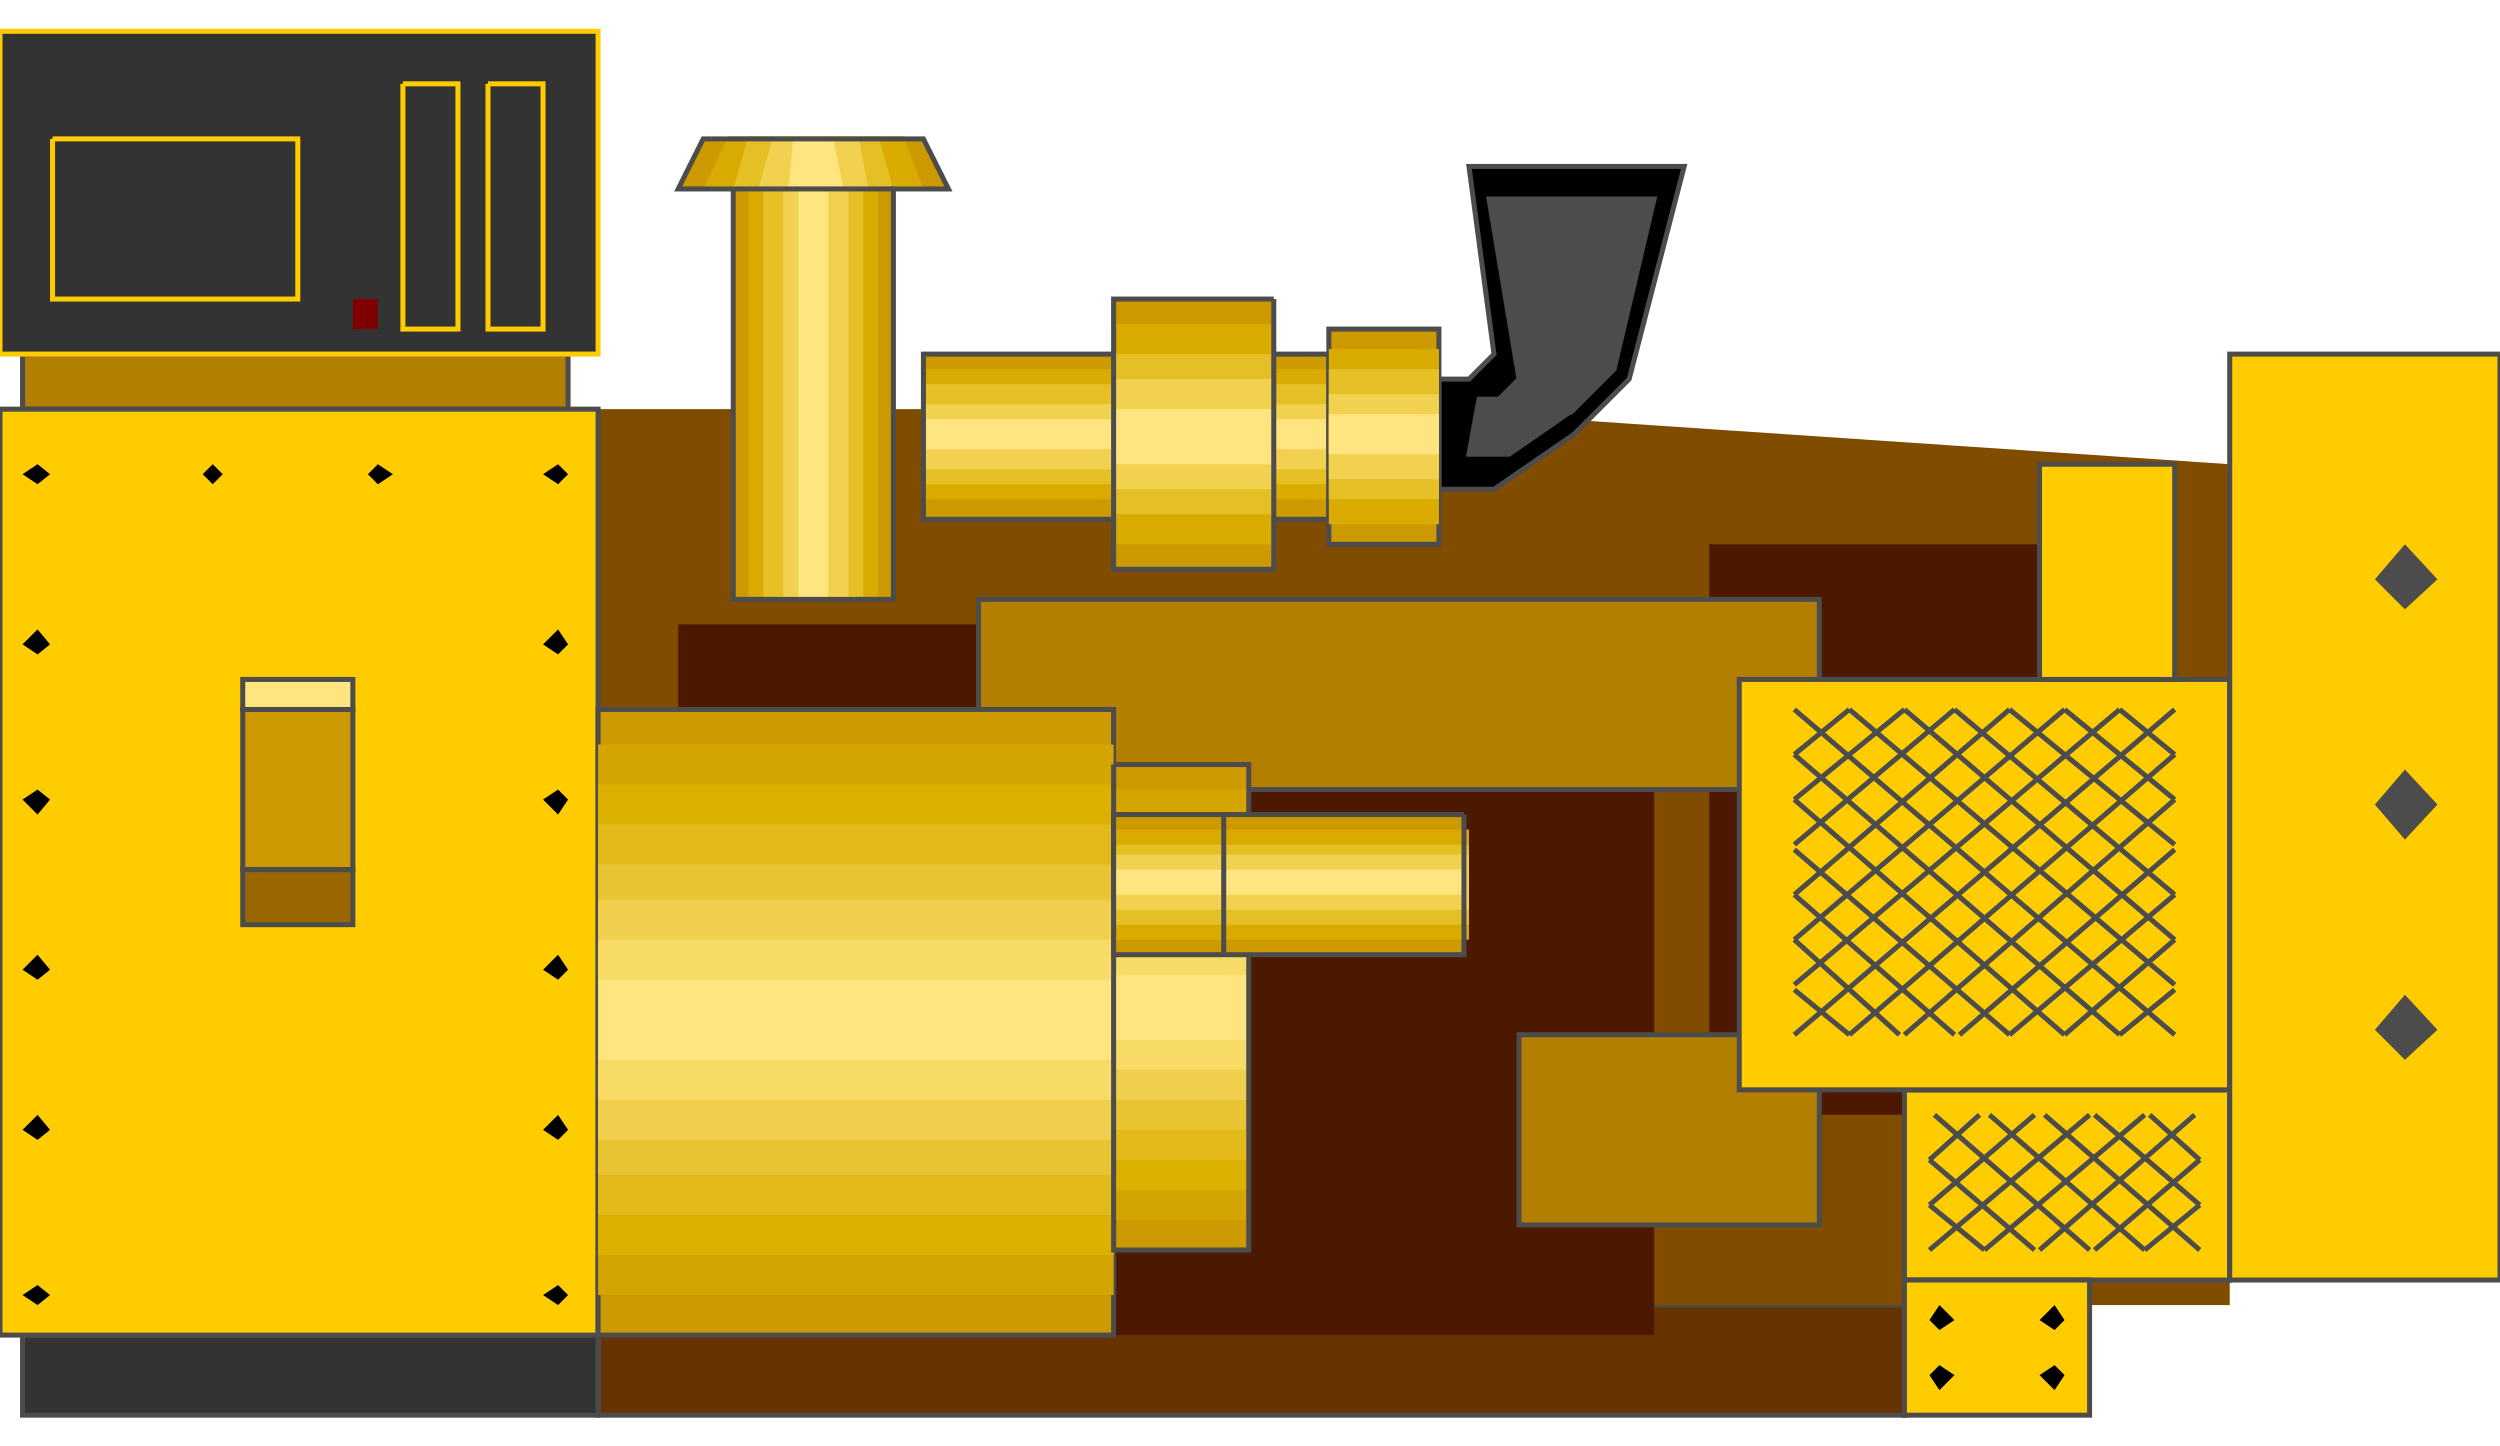 <!DOCTYPE svg PUBLIC "-//W3C//DTD SVG 20000303 Stylable//EN" "http://www.w3.org/TR/2000/03/WD-SVG-20000303/DTD/svg-20000303-stylable.dtd"><svg xmlns="http://www.w3.org/2000/svg" width="999px" height="578px" viewBox="0 0 999 553"><path style="fill:#630;stroke:#4c4c4c;stroke-width:2" d="M239,509 l522,0 0,44 -522,0 0,-44z" /><path style="fill:#7f4c00" d="M239,509 l652,0 0,-336 -326,-22 -326,0 0,358z" /><path style="fill:#4c1900" d="M683,205 l152,0 0,228 -152,0 0,-228z" /><path style="fill:#4c1900" d="M271,237 l390,0 0,284 -390,0 0,-284z" /><path style="fill:#b27f00;stroke:#4c4c4c;stroke-width:2" d="M391,227 l336,0 0,76 -336,0 0,-76z" /><path style="fill:#b27f00;stroke:#4c4c4c;stroke-width:2" d="M607,401 l120,0 0,76 -120,0 0,-76z" /><path style="fill:#333;stroke:#4c4c4c;stroke-width:2" d="M9,521 l230,0 0,32 -230,0 0,-32z" /><path style="fill:#fc0;stroke:#4c4c4c;stroke-width:2" d="M761,423 l130,0 0,76 -130,0 0,-76z" /><path style="fill:#fc0;stroke:#4c4c4c;stroke-width:2" d="M695,259 l196,0 0,164 -196,0 0,-164z" /><path style="fill:#fc0;stroke:#4c4c4c;stroke-width:2" d="M815,173 l54,0 0,86 -54,0 0,-86z" /><path style="fill:#fc0;stroke:#4c4c4c;stroke-width:2" d="M891,129 l108,0 0,370 -108,0 0,-370z" /><path style="fill:#fc0;stroke:#4c4c4c;stroke-width:2" d="M761,499 l74,0 0,54 -74,0 0,-54z" /><path style="fill:#b27f00;stroke:#4c4c4c;stroke-width:2" d="M9,129 l218,0 0,22 -218,0 0,-22z" /><path style="fill:#000;stroke:#4c4c4c;stroke-width:2" d="M629,161 l-32,22 -22,0 0,-44 12,0 10,-10 -10,-75 86,0 -22,85 -22,22z" /><path style="fill:#4c4c4c;stroke:#4c4c4c;stroke-width:2" d="M629,151 l-26,18 -16,0 4,-22 8,0 8,-8 -12,-72 66,0 -16,68 -16,16z" /><path style="fill:#fc0;stroke:#4c4c4c;stroke-width:2" d="M0,151 l239,0 0,370 -239,0 0,-370z" /><path style="fill:#000" d="M815,537 l6,-4 4,4 -4,6 -6,-6z" /><path style="fill:#000" d="M771,537 l4,-4 6,4 -6,6 -4,-6z" /><path style="fill:#000" d="M771,515 l4,-6 6,6 -6,4 -4,-4z" /><path style="fill:#000" d="M815,515 l6,-6 4,6 -4,4 -6,-4z" /><path style="fill:#4c4c4c" d="M949,219 l12,-14 13,14 -13,12 -12,-12z" /><path style="fill:#4c4c4c" d="M961,295 l13,14 -13,14 -12,-14 12,-14z" /><path style="fill:#4c4c4c" d="M961,385 l13,14 -13,12 -12,-12 12,-14z" /><path style="fill:none;stroke:#4c4c4c;stroke-width:2" d="M717,271 l152,130" /><path style="fill:none;stroke:#4c4c4c;stroke-width:2" d="M739,271 l130,110" /><path style="fill:none;stroke:#4c4c4c;stroke-width:2" d="M761,271 l108,92" /><path style="fill:none;stroke:#4c4c4c;stroke-width:2" d="M781,271 l88,74" /><path style="fill:none;stroke:#4c4c4c;stroke-width:2" d="M803,271 l66,54" /><path style="fill:none;stroke:#4c4c4c;stroke-width:2" d="M825,271 l44,36" /><path style="fill:none;stroke:#4c4c4c;stroke-width:2" d="M847,271 l22,18" /><path style="fill:none;stroke:#4c4c4c;stroke-width:2" d="M717,289 l130,112" /><path style="fill:none;stroke:#4c4c4c;stroke-width:2" d="M717,307 l108,94" /><path style="fill:none;stroke:#4c4c4c;stroke-width:2" d="M717,327 l86,74" /><path style="fill:none;stroke:#4c4c4c;stroke-width:2" d="M717,345 l64,56" /><path style="fill:none;stroke:#4c4c4c;stroke-width:2" d="M717,363 l42,38" /><path style="fill:none;stroke:#4c4c4c;stroke-width:2" d="M717,383 l22,18" /><path style="fill:none;stroke:#4c4c4c;stroke-width:2" d="M869,271 l-152,130" /><path style="fill:none;stroke:#4c4c4c;stroke-width:2" d="M847,271 l-130,110" /><path style="fill:none;stroke:#4c4c4c;stroke-width:2" d="M825,271 l-108,92" /><path style="fill:none;stroke:#4c4c4c;stroke-width:2" d="M803,271 l-86,74" /><path style="fill:none;stroke:#4c4c4c;stroke-width:2" d="M781,271 l-64,54" /><path style="fill:none;stroke:#4c4c4c;stroke-width:2" d="M761,271 l-44,36" /><path style="fill:none;stroke:#4c4c4c;stroke-width:2" d="M739,271 l-22,18" /><path style="fill:none;stroke:#4c4c4c;stroke-width:2" d="M869,289 l-130,112" /><path style="fill:none;stroke:#4c4c4c;stroke-width:2" d="M869,307 l-108,94" /><path style="fill:none;stroke:#4c4c4c;stroke-width:2" d="M869,327 l-86,74" /><path style="fill:none;stroke:#4c4c4c;stroke-width:2" d="M869,345 l-66,56" /><path style="fill:none;stroke:#4c4c4c;stroke-width:2" d="M869,363 l-44,38" /><path style="fill:none;stroke:#4c4c4c;stroke-width:2" d="M869,383 l-22,18" /><path style="fill:none;stroke:#4c4c4c;stroke-width:2" d="M817,433 l62,54" /><path style="fill:none;stroke:#4c4c4c;stroke-width:2" d="M837,433 l42,36" /><path style="fill:none;stroke:#4c4c4c;stroke-width:2" d="M859,433 l20,18" /><path style="fill:none;stroke:#4c4c4c;stroke-width:2" d="M795,433 l62,54" /><path style="fill:none;stroke:#4c4c4c;stroke-width:2" d="M773,433 l62,54" /><path style="fill:none;stroke:#4c4c4c;stroke-width:2" d="M771,451 l42,36" /><path style="fill:none;stroke:#4c4c4c;stroke-width:2" d="M771,469 l22,18" /><path style="fill:none;stroke:#4c4c4c;stroke-width:2" d="M835,433 l-64,54" /><path style="fill:none;stroke:#4c4c4c;stroke-width:2" d="M813,433 l-42,36" /><path style="fill:none;stroke:#4c4c4c;stroke-width:2" d="M791,433 l-20,18" /><path style="fill:none;stroke:#4c4c4c;stroke-width:2" d="M857,433 l-64,54" /><path style="fill:none;stroke:#4c4c4c;stroke-width:2" d="M877,433 l-62,54" /><path style="fill:none;stroke:#4c4c4c;stroke-width:2" d="M879,451 l-42,36" /><path style="fill:none;stroke:#4c4c4c;stroke-width:2" d="M879,469 l-22,18" /><path style="fill:#333;stroke:#fc0;stroke-width:2" d="M0,0 l239,0 0,129 -239,0 0,-129z" /><path style="fill:none;stroke:#fc0;stroke-width:2" d="M161,21 l22,0 0,98 -22,0 0,-98" /><path style="fill:none;stroke:#fc0;stroke-width:2" d="M195,21 l22,0 0,98 -22,0 0,-98" /><path style="fill:none;stroke:#fc0;stroke-width:2" d="M21,43 l98,0 0,64 -98,0 0,-64" /><path style="fill:#7f0000" d="M141,107 l10,0 0,12 -10,0 0,-12z" /><path style="fill:#000" d="M217,505 l6,-4 4,4 -4,4 -6,-4z" /><path style="fill:#000" d="M9,505 l6,-4 5,4 -5,4 -6,-4z" /><path style="fill:#000" d="M9,439 l6,-6 5,6 -5,4 -6,-4z" /><path style="fill:#000" d="M217,439 l6,-6 4,6 -4,4 -6,-4z" /><path style="fill:#000" d="M217,375 l6,-6 4,6 -4,4 -6,-4z" /><path style="fill:#000" d="M9,375 l6,-6 5,6 -5,4 -6,-4z" /><path style="fill:#000" d="M9,307 l6,-4 5,4 -5,6 -6,-6z" /><path style="fill:#000" d="M217,307 l6,-4 4,4 -4,6 -6,-6z" /><path style="fill:#000" d="M217,245 l6,-6 4,6 -4,4 -6,-4z" /><path style="fill:#000" d="M9,245 l6,-6 5,6 -5,4 -6,-4z" /><path style="fill:#000" d="M9,177 l6,-4 5,4 -5,4 -6,-4z" /><path style="fill:#000" d="M217,177 l6,-4 4,4 -4,4 -6,-4z" /><path style="fill:#000" d="M85,173 l4,4 -4,4 -4,-4 4,-4z" /><path style="fill:#000" d="M151,173 l6,4 -6,4 -4,-4 4,-4z" /><path style="fill:#c90;stroke:#4c4c4c;stroke-width:2" d="M97,271 l44,0 0,64 -44,0 0,-64z" /><path style="fill:#ffe57f;stroke:#4c4c4c;stroke-width:2" d="M97,271 l44,0 0,-12 -44,0 0,12z" /><path style="fill:#960;stroke:#4c4c4c;stroke-width:2" d="M97,357 l44,0 0,-22 -44,0 0,22z" /><path style="fill:#c90" d="M531,129 l0,66 -162,0 0,-66 162,0z" /><path style="fill:#c90" d="M293,63 l-22,0 10,-20 88,0 10,20 -22,0 0,164 -64,0 0,-164z" /><path style="fill:#d9ab00" d="M531,135 l0,52 -162,0 0,-52 162,0z" /><path style="fill:#d9ab00" d="M299,63 l-18,0 10,-21 70,0 8,21 -18,0 0,164 -52,0 0,-164z" /><path style="fill:#e5bf26" d="M531,141 l0,40 -162,0 0,-40 162,0z" /><path style="fill:#e5bf26" d="M305,63 l-12,0 6,-21 52,0 6,21 -12,0 0,164 -40,0 0,-164z" /><path style="fill:#f2d151" d="M531,149 l0,26 -162,0 0,-26 162,0z" /><path style="fill:#f2d151" d="M313,63 l-10,0 6,-21 34,0 4,21 -8,0 0,164 -26,0 0,-164z" /><path style="fill:#ffe57f" d="M531,155 l0,12 -162,0 0,-12 162,0z" /><path style="fill:#ffe57f" d="M319,63 l-4,0 2,-20 16,0 4,20 -6,0 0,164 -12,0 0,-164z" /><path style="fill:none;stroke:#4c4c4c;stroke-width:2" d="M293,63 l64,0" /><path style="fill:none;stroke:#4c4c4c;stroke-width:2" d="M531,129 l0,66 -162,0 0,-66 162,0" /><path style="fill:none;stroke:#4c4c4c;stroke-width:2" d="M293,63 l-22,0 10,-20 88,0 10,20 -22,0 0,164 -64,0 0,-164" /><path style="fill:#c90" d="M509,107 l0,108 -64,0 0,-108 64,0z" /><path style="fill:#c90;stroke:#4c4c4c;stroke-width:2" d="M575,119 l0,86 -44,0 0,-86 44,0z" /><path style="fill:#d9ab00" d="M575,127 l0,70 -44,0 0,-70 44,0z" /><path style="fill:#d9ab00" d="M509,117 l0,88 -64,0 0,-88 64,0z" /><path style="fill:#e5bf26" d="M575,135 l0,52 -44,0 0,-52 44,0z" /><path style="fill:#e5bf26" d="M509,129 l0,64 -64,0 0,-64 64,0z" /><path style="fill:#f2d151" d="M575,145 l0,34 -44,0 0,-34 44,0z" /><path style="fill:#f2d151" d="M509,139 l0,44 -64,0 0,-44 64,0z" /><path style="fill:#ffe57f" d="M509,151 l0,22 -64,0 0,-22 64,0z" /><path style="fill:#ffe57f" d="M575,153 l0,16 -44,0 0,-16 44,0z" /><path style="fill:none;stroke:#4c4c4c;stroke-width:2" d="M509,107 l0,108 -64,0 0,-108 64,0" /><path style="fill:#c90" d="M445,293 l54,0 0,194 -54,0 0,-194z" /><path style="fill:#c90;stroke:#4c4c4c;stroke-width:2" d="M239,271 l206,0 0,250 -206,0 0,-250z" /><path style="fill:#d4a400" d="M445,303 l54,0 0,172 -54,0 0,-172z" /><path style="fill:#d4a400" d="M239,285 l206,0 0,220 -206,0 0,-220z" /><path style="fill:#dbb000" d="M445,317 l54,0 0,146 -54,0 0,-146z" /><path style="fill:#dbb000" d="M239,301 l206,0 0,188 -206,0 0,-188z" /><path style="fill:#e3ba1a" d="M445,329 l54,0 0,122 -54,0 0,-122z" /><path style="fill:#e3ba1a" d="M239,317 l206,0 0,156 -206,0 0,-156z" /><path style="fill:#e8c433" d="M445,341 l54,0 0,98 -54,0 0,-98z" /><path style="fill:#e8c433" d="M239,333 l206,0 0,124 -206,0 0,-124z" /><path style="fill:#f0cf4d" d="M445,353 l54,0 0,74 -54,0 0,-74z" /><path style="fill:#f0cf4d" d="M239,347 l206,0 0,96 -206,0 0,-96z" /><path style="fill:#f7db66" d="M445,365 l54,0 0,50 -54,0 0,-50z" /><path style="fill:#f7db66" d="M239,363 l206,0 0,64 -206,0 0,-64z" /><path style="fill:#ffe57f" d="M445,377 l54,0 0,26 -54,0 0,-26z" /><path style="fill:#ffe57f" d="M239,379 l206,0 0,32 -206,0 0,-32z" /><path style="fill:none;stroke:#4c4c4c;stroke-width:2" d="M445,293 l54,0 0,194 -54,0 0,-194" /><path style="fill:#c90" d="M585,313 l0,56 -140,0 0,-56 140,0z" /><path style="fill:#d9ab00" d="M587,319 l0,44 -142,0 0,-44 142,0z" /><path style="fill:#e5bf26" d="M587,325 l0,32 -142,0 0,-32 142,0z" /><path style="fill:#f2d151" d="M587,329 l0,22 -142,0 0,-22 142,0z" /><path style="fill:#ffe57f" d="M585,335 l0,10 -140,0 0,-10 140,0z" /><path style="fill:none;stroke:#4c4c4c;stroke-width:2" d="M585,313 l0,56 -140,0 0,-56 140,0" /><path style="fill:none;stroke:#4c4c4c;stroke-width:2" d="M489,313 l0,56" /></svg>